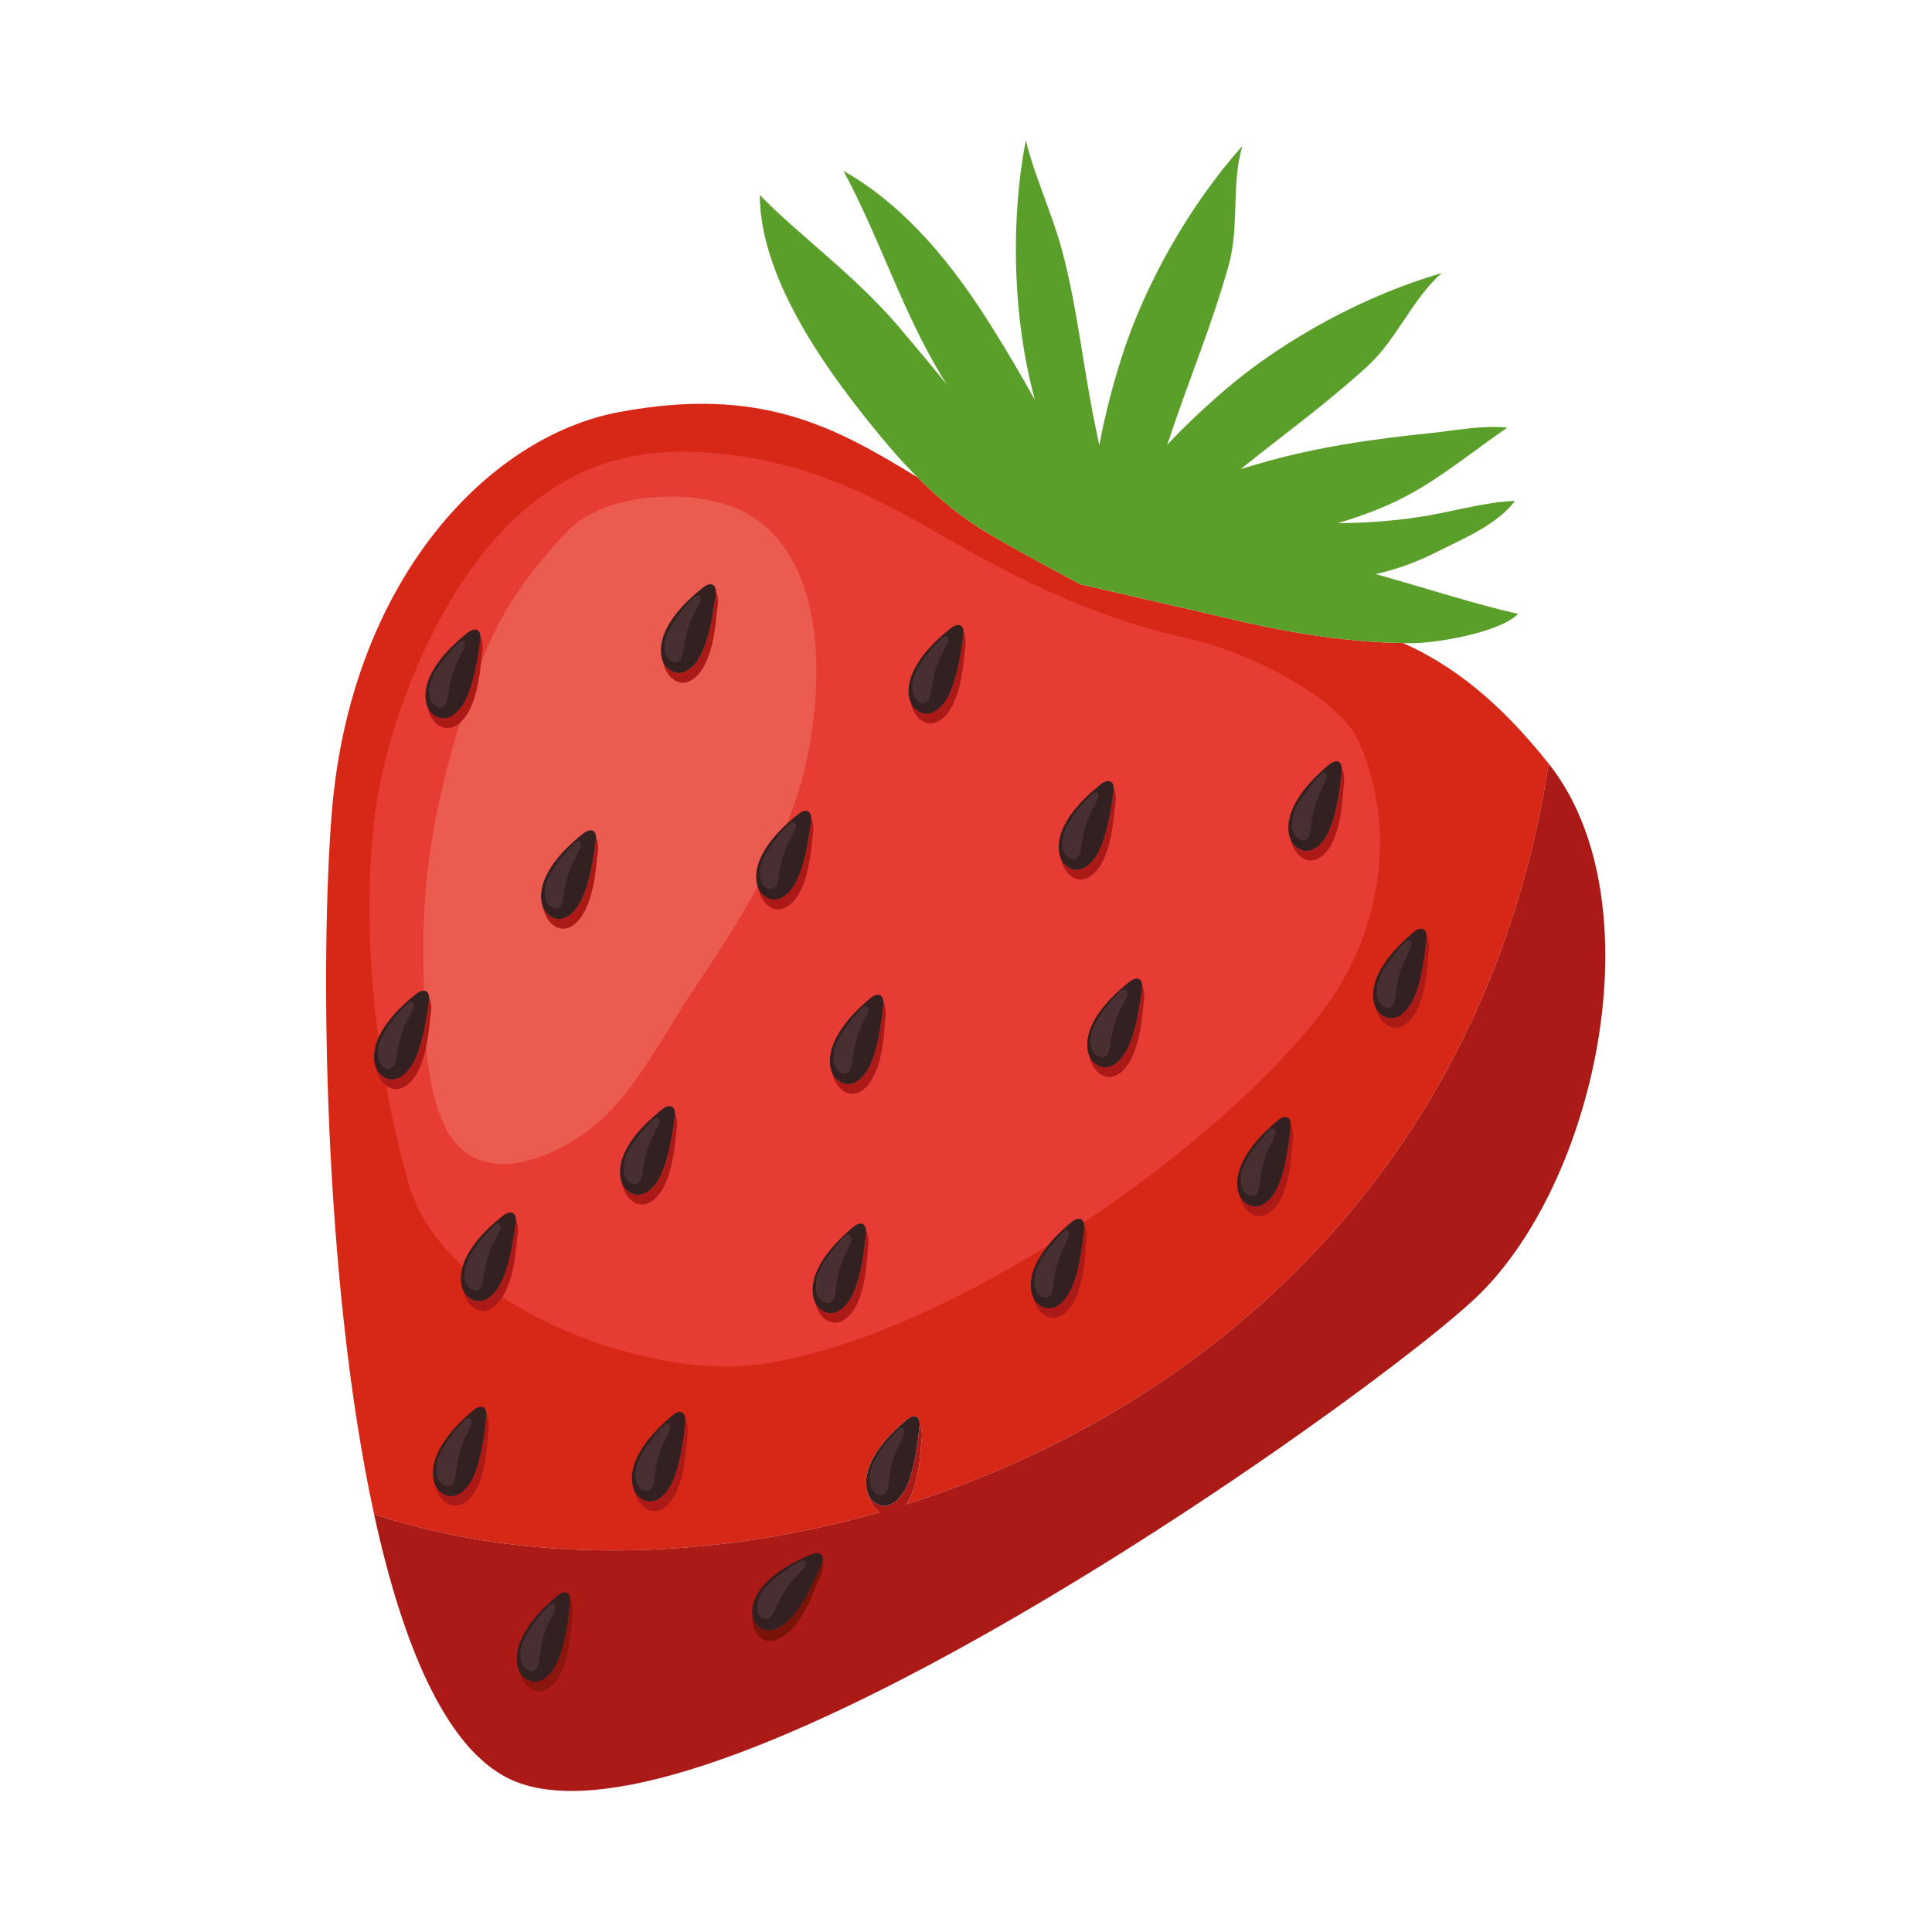 <?xml version="1.0" encoding="utf-8"?>
<!-- Generator: Adobe Illustrator 27.5.0, SVG Export Plug-In . SVG Version: 6.00 Build 0)  -->
<svg version="1.1" id="Capa_1" xmlns="http://www.w3.org/2000/svg" xmlns:xlink="http://www.w3.org/1999/xlink" x="0px" y="0px"
	 viewBox="0 0 2122 2122" style="enable-background:new 0 0 2122 2122;" xml:space="preserve">
<g>
	<g>
		<path style="fill:#D72717;" d="M1541.092,706.294c-68.053-1.208-131.854-12.625-197.936-28.403
			c-33.168-7.919-156.499-36.16-156.499-36.16s-88.483-46.732-115.522-64.775c-23.474-15.664-44.157-33.381-63.422-52.695
			c-90.813-55.466-172.078-100.72-327.62-71.685C533.496,479.94,384.819,640.903,364.42,892.504
			c-12.945,159.658-9.512,513.091,46.414,770.532c160.407,53.257,360.355,53.663,555.138-1.965
			c-0.761-0.519-1.524-1.065-2.283-1.715c-4.422-3.787-8.04-10.154-9.776-17.492c-3.854-8.49-3.393-20.616,1.243-32.211
			c9.731-24.333,33.055-43.685,40-49.717c8.444-7.335,14.368-4.844,14.887,3.179c2.389,4.259,3.08,11.873,2.269,18.013
			c-1.269,9.603-1.526,37.946-11.218,60.448c-1.699,3.945-3.758,7.572-6.061,10.751
			c329.394-103.872,637.504-369.611,705.963-813.555v-0.002C1645.033,768.419,1593.819,729.948,1541.092,706.294z"/>
		<path style="fill:#D72717;" d="M410.992,1663.78c-0.054-0.246-0.105-0.497-0.159-0.744c-0.003-0.001-0.005-0.001-0.007-0.002
			C410.881,1663.285,410.938,1663.53,410.992,1663.78z"/>
	</g>
	<path style="fill:#AB1A17;" d="M1729.397,884.217c-7.945-16.352-17.381-31.591-28.401-45.444
		c-68.459,443.944-376.569,709.683-705.963,813.555c2.303-3.18,4.362-6.806,6.061-10.751c9.692-22.503,9.949-50.846,11.218-60.448
		c0.811-6.141,0.12-13.754-2.269-18.013c0.083,1.275,0.041,2.676-0.162,4.214c-1.269,9.603-3.811,41.195-13.503,63.698
		c-7.822,18.162-22.897,30.202-37.404,17.78c-2.146-1.837-3.82-4.208-5.061-6.943c1.736,7.339,5.353,13.706,9.776,17.492
		c0.759,0.65,1.522,1.196,2.283,1.715c-194.786,55.629-394.737,55.222-555.145,1.963c0.054,0.25,0.112,0.496,0.166,0.746
		c0.955,4.381,1.923,8.735,2.907,13.059c0.636,2.792,1.288,5.554,1.936,8.321c0.604,2.571,1.21,5.134,1.825,7.683
		c0.657,2.727,1.316,5.45,1.985,8.152c0.739,2.98,1.494,5.93,2.249,8.878c0.982,3.832,1.978,7.635,2.987,11.41
		c0.757,2.839,1.519,5.673,2.292,8.479c0.682,2.471,1.371,4.921,2.064,7.365c0.774,2.722,1.556,5.42,2.344,8.107
		c0.654,2.233,1.302,4.479,1.967,6.688c1.311,4.355,2.643,8.659,3.995,12.919c0.661,2.08,1.335,4.126,2.005,6.184
		c0.894,2.746,1.797,5.473,2.709,8.177c0.694,2.056,1.388,4.11,2.093,6.141c1.183,3.412,2.384,6.78,3.597,10.118
		c0.767,2.11,1.541,4.199,2.319,6.279c1.179,3.151,2.369,6.275,3.576,9.355c0.701,1.787,1.408,3.553,2.117,5.315
		c1.121,2.784,2.256,5.531,3.399,8.253c0.634,1.506,1.26,3.032,1.9,4.519c1.672,3.886,3.373,7.701,5.095,11.45
		c0.634,1.38,1.28,2.724,1.921,4.085c1.267,2.691,2.547,5.348,3.84,7.964c0.692,1.402,1.386,2.804,2.086,4.184
		c1.709,3.366,3.438,6.678,5.194,9.911c0.456,0.84,0.917,1.664,1.375,2.495c1.683,3.044,3.389,6.02,5.113,8.939
		c0.701,1.187,1.409,2.354,2.117,3.519c1.519,2.499,3.056,4.945,4.606,7.345c0.595,0.919,1.182,1.859,1.78,2.764
		c2.067,3.122,4.163,6.152,6.289,9.095c0.603,0.836,1.218,1.635,1.826,2.457c1.66,2.241,3.337,4.429,5.033,6.56
		c0.707,0.889,1.414,1.781,2.128,2.65c2.206,2.686,4.431,5.307,6.695,7.802c0.19,0.21,0.384,0.411,0.575,0.619
		c2.208,2.412,4.452,4.708,6.716,6.933c0.72,0.707,1.444,1.393,2.169,2.081c1.902,1.803,3.825,3.539,5.765,5.209
		c0.597,0.512,1.185,1.049,1.786,1.549c2.467,2.056,4.966,4.002,7.497,5.839c0.604,0.439,1.22,0.841,1.829,1.267
		c2.036,1.426,4.092,2.78,6.169,4.061c0.759,0.468,1.518,0.939,2.282,1.388c2.628,1.542,5.278,3.008,7.973,4.317
		c0.026,0.012,0.052,0.028,0.078,0.04c80.598,39.04,235.907-11.502,404.085-95.388c0.149-0.073,0.298-0.151,0.447-0.225
		c81.261-40.555,165.49-88.885,245.76-138.64c5.466-3.389,10.912-6.781,16.34-10.181c28.27-17.708,55.967-35.531,82.804-53.208
		c6.395-4.211,12.736-8.411,19.027-12.601c18.967-12.633,37.437-25.14,55.311-37.436c6.712-4.615,13.334-9.197,19.867-13.745
		c10.871-7.566,21.485-15.026,31.823-22.364c45.685-32.426,85.865-62.345,118.17-87.599c3.804-2.975,7.495-5.88,11.076-8.72
		c15.85-12.572,29.493-23.808,40.55-33.379c1.07-0.925,2.124-1.841,3.145-2.735c6.996-6.128,12.915-11.557,17.526-16.113
		C1743.691,1304.249,1806.202,1042.283,1729.397,884.217z"/>
	<path style="fill:#E73C34;" d="M1492.786,815.265c-23.759-54.007-134.625-102.93-188.06-114.18
		c-127.613-26.866-240.242-95.917-284.034-120.897c-69.481-39.632-131.43-68.362-212.226-79.839
		c-108.938-15.473-192.409,9.496-266.311,93.283c-69.115,78.361-120.255,209.311-131.327,308.946
		c-8.514,76.605-6.05,157.168,4.869,237.236c10.592-23.528,33.726-41.797,40.706-47.559c3.492-2.882,6.518-4.136,8.921-4.113
		c-0.18-17.468-0.066-34.044-0.223-48.66c-0.91-84.369,15.368-165.587,40.052-245.755c-7.829,6.889-17.277,8.604-26.257,0.514
		c-4.327-3.896-7.782-10.352-9.332-17.732c-3.639-8.585-2.874-20.695,2.053-32.17c10.341-24.08,34.145-42.839,41.24-48.694
		c8.626-7.12,14.486-4.481,14.801,3.551c2.281,4.318,2.782,11.948,1.816,18.066c-0.354,2.248-0.683,5.559-1.106,9.555
		c22.523-55.735,49.258-95.442,94.634-143.271c42.877-45.2,145.874-48.163,196.055-20.458
		c85.134,47.003,85.171,172.697,70.247,256.178c-5.27,29.479-13.793,57.811-24.567,85.255c4.889-4.463,9.059-7.819,11.397-9.75
		c8.626-7.119,14.486-4.48,14.801,3.551c2.281,4.318,2.782,11.948,1.816,18.066c-1.51,9.567-2.482,37.895-12.738,60.146
		c-8.276,17.96-23.649,29.616-37.84,16.833c-4.326-3.896-7.782-10.352-9.331-17.732c-0.236-0.556-0.39-1.172-0.589-1.757
		c-20.407,37.793-43.981,74.083-67.931,109.55c-30.829,45.657-58.37,100.761-97.169,140.045
		c-43.621,44.166-140.293,90.395-178.038,15.078c-12.332-24.608-18.247-56.226-21.129-88.784c-1.733,8.128-4.153,16.55-7.703,24.252
		c-7.97,17.292-22.516,28.674-36.253,18.089c6.57,36.016,14.72,71.741,24.345,106.741c9.421,34.26,30.985,65.141,59.9,91.888
		c0.62-2.101,1.347-4.203,2.241-6.286c10.341-24.081,34.145-42.839,41.239-48.694c8.626-7.12,14.486-4.48,14.801,3.552
		c2.281,4.318,2.782,11.947,1.816,18.066c-1.51,9.567-2.481,37.895-12.736,60.146c-1.145,2.484-2.436,4.828-3.83,7.023
		c85.504,56.243,202.984,84.974,281.937,74.045c95.475-13.215,210.066-64.246,317.329-130.661
		c9.822-12.146,20.565-21.123,24.907-24.893c7.08-6.151,12.379-5.378,14.218-0.247c108.367-72.061,205.499-157.555,262.29-231.998
		C1513.578,1030.711,1537.107,916.011,1492.786,815.265z"/>
	<path style="fill:#EB5B50;" d="M819.057,563.089c-50.18-27.705-153.177-24.743-196.055,20.458
		c-45.376,47.83-72.112,87.536-94.634,143.271c-1.377,13.015-3.786,33.567-11.632,50.591c-3.039,6.594-7.041,12.322-11.584,16.319
		c-24.685,80.168-40.962,161.387-40.052,245.755c0.157,14.616,0.043,31.192,0.223,48.66c3.535,0.035,5.693,2.883,5.881,7.663
		c2.282,4.317,2.782,11.948,1.816,18.067c-0.988,6.256-1.761,20.54-5.034,35.895c2.882,32.558,8.797,64.176,21.129,88.784
		c37.746,75.316,134.418,29.088,178.038-15.078c38.799-39.284,66.34-94.388,97.169-140.045
		c23.95-35.467,47.523-71.757,67.931-109.55c-2.867-8.441-1.965-19.682,2.643-30.412c6.931-16.143,19.898-29.869,29.842-38.945
		c10.773-27.444,19.296-55.776,24.567-85.255C904.228,735.786,904.191,610.092,819.057,563.089z"/>
	<path style="fill:#AB1A17;" d="M1222.906,869.743c-1.51,9.568-4.845,41.086-15.101,63.337
		c-8.278,17.959-23.651,29.616-37.842,16.832c-2.099-1.89-3.711-4.302-4.884-7.067c1.551,7.38,5.006,13.836,9.332,17.733
		c14.191,12.783,29.564,1.127,37.842-16.833c10.255-22.252,11.226-50.578,12.737-60.146c0.966-6.119,0.466-13.75-1.816-18.067
		C1223.225,866.809,1223.148,868.21,1222.906,869.743z"/>
	<path style="fill:#332021;" d="M1208.372,861.982c-7.094,5.855-30.898,24.614-41.238,48.694
		c-4.927,11.474-5.693,23.584-2.055,32.169c1.173,2.765,2.785,5.177,4.884,7.067c14.191,12.783,29.564,1.127,37.842-16.832
		c10.255-22.252,13.591-53.769,15.101-63.337c0.243-1.534,0.319-2.934,0.268-4.211
		C1222.858,857.502,1216.998,854.863,1208.372,861.982z"/>
	<path style="fill:#482F32;" d="M1168.914,936.36c2.027,4.099,5.948,7.381,10.133,7.251c6.587-0.206,7.933-8.414,8.714-14.338
		c1.681-12.747,4.691-24.76,10.074-36.085c2.307-4.852,5.937-11.054,8.069-16.019c2.056-4.784-1.067-9.244-5.503-5.764
		c-4.437,3.481-23.257,23.474-30.234,39.76C1167.087,918.356,1164.966,928.368,1168.914,936.36z"/>
	<path style="fill:#AB1A17;" d="M1058.007,698.39c-1.511,9.568-4.847,41.086-15.102,63.338
		c-8.278,17.959-23.651,29.615-37.841,16.833c-2.098-1.89-3.711-4.302-4.883-7.066c1.551,7.38,5.006,13.835,9.331,17.731
		c14.19,12.783,29.563,1.127,37.841-16.832c10.255-22.252,11.228-50.579,12.738-60.147c0.966-6.118,0.465-13.748-1.816-18.066
		C1058.326,695.456,1058.249,696.856,1058.007,698.39z"/>
	<path style="fill:#332021;" d="M1043.474,690.628c-7.094,5.855-30.899,24.614-41.239,48.695
		c-4.928,11.475-5.694,23.586-2.054,32.171c1.171,2.764,2.784,5.176,4.883,7.066c14.19,12.783,29.563,1.127,37.841-16.833
		c10.255-22.252,13.592-53.77,15.102-63.338c0.242-1.533,0.319-2.933,0.268-4.21C1057.958,686.148,1052.1,683.509,1043.474,690.628z
		"/>
	<path style="fill:#482F32;" d="M1004.016,765.006c2.026,4.1,5.948,7.381,10.133,7.251c6.588-0.205,7.932-8.413,8.714-14.337
		c1.681-12.747,4.69-24.76,10.074-36.085c2.307-4.851,5.936-11.054,8.069-16.019c2.055-4.784-1.067-9.244-5.504-5.763
		c-4.436,3.48-23.256,23.474-30.234,39.76C1002.188,747.003,1000.066,757.015,1004.016,765.006z"/>
	<path style="fill:#AB1A17;" d="M1254.238,1086.754c-1.511,9.568-4.847,41.086-15.102,63.338
		c-8.278,17.959-23.651,29.615-37.84,16.833c-2.099-1.89-3.713-4.303-4.884-7.068c1.551,7.38,5.006,13.836,9.333,17.733
		c14.19,12.783,29.563,1.126,37.84-16.833c10.255-22.252,11.226-50.579,12.738-60.147c0.966-6.118,0.465-13.748-1.816-18.066
		C1254.557,1083.821,1254.481,1085.221,1254.238,1086.754z"/>
	<path style="fill:#332021;" d="M1198.465,1127.687c-4.927,11.474-5.693,23.584-2.053,32.169c1.171,2.765,2.785,5.178,4.884,7.068
		c14.19,12.783,29.563,1.126,37.84-16.833c10.255-22.252,13.592-53.77,15.102-63.338c0.243-1.533,0.319-2.933,0.268-4.21
		c-0.315-8.032-6.175-10.671-14.801-3.552C1232.61,1084.848,1208.806,1103.606,1198.465,1127.687z M1231.733,1088.417
		c4.437-3.481,7.559,0.979,5.503,5.763c-2.133,4.965-5.762,11.167-8.068,16.019c-5.385,11.325-8.393,23.338-10.074,36.085
		c-0.782,5.924-2.128,14.132-8.713,14.337c-4.186,0.131-8.107-3.151-10.133-7.251c-3.95-7.992-1.828-18.003,1.252-25.193
		C1208.476,1111.892,1227.296,1091.898,1231.733,1088.417z"/>
	<path style="fill:#482F32;" d="M1200.247,1153.371c2.026,4.099,5.947,7.381,10.133,7.251c6.586-0.205,7.932-8.413,8.713-14.337
		c1.681-12.746,4.69-24.76,10.074-36.085c2.306-4.852,5.935-11.054,8.068-16.019c2.056-4.784-1.066-9.244-5.503-5.763
		c-4.437,3.48-23.257,23.474-30.234,39.761C1198.419,1135.368,1196.297,1145.379,1200.247,1153.371z"/>
	<path style="fill:#AB1A17;" d="M890.669,902.534c-1.51,9.568-4.846,41.086-15.102,63.338c-8.276,17.959-23.649,29.615-37.84,16.832
		c-2.099-1.891-3.711-4.303-4.883-7.068c1.55,7.38,5.006,13.836,9.331,17.732c14.191,12.783,29.564,1.127,37.84-16.833
		c10.256-22.252,11.228-50.579,12.738-60.146c0.966-6.119,0.466-13.748-1.816-18.066C890.986,899.601,890.911,901,890.669,902.534z"
		/>
	<path style="fill:#332021;" d="M876.135,894.772c-2.338,1.93-6.508,5.286-11.397,9.75c-9.944,9.076-22.911,22.802-29.842,38.945
		c-4.607,10.73-5.51,21.971-2.643,30.412c0.2,0.585,0.353,1.201,0.589,1.757c1.172,2.765,2.784,5.177,4.883,7.068
		c14.191,12.783,29.564,1.127,37.84-16.832c10.256-22.252,13.592-53.77,15.102-63.338c0.242-1.533,0.318-2.933,0.268-4.21
		C890.621,890.292,884.761,887.653,876.135,894.772z"/>
	<path style="fill:#482F32;" d="M836.677,969.151c2.026,4.1,5.947,7.381,10.133,7.251c6.587-0.206,7.933-8.414,8.714-14.337
		c1.681-12.746,4.689-24.76,10.074-36.085c2.307-4.852,5.935-11.055,8.069-16.019c2.055-4.785-1.067-9.244-5.504-5.763
		c-4.436,3.48-23.256,23.474-30.233,39.76C834.85,951.147,832.727,961.159,836.677,969.151z"/>
	<path style="fill:#AB1A17;" d="M785.961,653.635c-1.511,9.568-4.847,41.086-15.102,63.338
		c-8.278,17.959-23.651,29.616-37.841,16.833c-2.098-1.89-3.712-4.303-4.884-7.068c1.551,7.38,5.006,13.836,9.332,17.734
		c14.19,12.783,29.563,1.126,37.841-16.833c10.256-22.252,11.227-50.579,12.738-60.147c0.966-6.118,0.465-13.748-1.816-18.066
		C786.28,650.702,786.203,652.103,785.961,653.635z"/>
	<path style="fill:#332021;" d="M771.428,645.874c-7.095,5.855-30.899,24.614-41.24,48.694c-4.927,11.475-5.694,23.585-2.054,32.169
		c1.172,2.765,2.786,5.178,4.884,7.068c14.19,12.783,29.563,1.127,37.841-16.833c10.255-22.252,13.592-53.77,15.102-63.338
		c0.242-1.533,0.319-2.933,0.268-4.21C785.912,641.394,780.054,638.755,771.428,645.874z"/>
	<path style="fill:#482F32;" d="M731.97,720.253c2.026,4.099,5.946,7.381,10.133,7.251c6.588-0.206,7.932-8.413,8.714-14.337
		c1.681-12.747,4.69-24.76,10.074-36.085c2.307-4.852,5.935-11.055,8.068-16.02c2.056-4.784-1.066-9.244-5.503-5.763
		c-4.436,3.48-23.257,23.474-30.234,39.761C730.142,702.249,728.02,712.261,731.97,720.253z"/>
	<path style="fill:#AB1A17;" d="M654.379,923.812c-1.51,9.568-4.846,41.086-15.102,63.337c-8.278,17.959-23.65,29.616-37.84,16.833
		c-2.099-1.89-3.711-4.303-4.883-7.067c1.551,7.38,5.006,13.835,9.331,17.732c14.191,12.783,29.564,1.127,37.84-16.832
		c10.256-22.252,11.228-50.579,12.738-60.147c0.966-6.118,0.466-13.748-1.816-18.066
		C654.697,920.879,654.622,922.279,654.379,923.812z"/>
	<path style="fill:#332021;" d="M639.846,916.051c-7.094,5.855-30.899,24.613-41.239,48.693
		c-4.928,11.476-5.694,23.586-2.053,32.171c1.172,2.764,2.784,5.176,4.883,7.067c14.19,12.783,29.563,1.126,37.84-16.833
		c10.256-22.252,13.592-53.769,15.102-63.337c0.242-1.533,0.318-2.933,0.268-4.21C654.332,911.571,648.472,908.931,639.846,916.051z
		"/>
	<path style="fill:#482F32;" d="M600.388,990.429c2.026,4.099,5.948,7.381,10.133,7.25c6.587-0.205,7.932-8.413,8.714-14.337
		c1.681-12.746,4.689-24.76,10.074-36.085c2.307-4.852,5.935-11.054,8.07-16.02c2.054-4.784-1.067-9.243-5.504-5.763
		c-4.436,3.48-23.256,23.474-30.234,39.76C598.561,972.425,596.438,982.437,600.388,990.429z"/>
	<path style="fill:#AB1A17;" d="M741.044,1226.789c-1.511,9.568-4.845,41.086-15.101,63.338
		c-8.278,17.959-23.651,29.615-37.841,16.833c-2.099-1.89-3.711-4.303-4.883-7.067c1.551,7.38,5.006,13.835,9.332,17.732
		c14.191,12.783,29.563,1.126,37.841-16.833c10.256-22.252,11.227-50.579,12.737-60.147c0.967-6.119,0.466-13.75-1.815-18.068
		C741.363,1223.855,741.287,1225.256,741.044,1226.789z"/>
	<path style="fill:#332021;" d="M726.511,1219.028c-7.094,5.855-30.897,24.614-41.239,48.694
		c-4.928,11.475-5.693,23.586-2.054,32.171c1.172,2.764,2.784,5.176,4.883,7.067c14.191,12.783,29.564,1.126,37.841-16.833
		c10.256-22.252,13.591-53.77,15.101-63.338c0.242-1.534,0.319-2.935,0.269-4.212
		C740.997,1214.547,735.136,1211.908,726.511,1219.028z"/>
	<path style="fill:#482F32;" d="M697.186,1300.657c6.587-0.205,7.933-8.414,8.713-14.337c1.682-12.746,4.691-24.76,10.074-36.085
		c2.307-4.852,5.937-11.054,8.07-16.019c2.056-4.784-1.066-9.244-5.503-5.763c-4.437,3.48-23.257,23.474-30.234,39.76
		c-3.081,7.19-5.202,17.202-1.253,25.194C689.079,1297.506,693,1300.787,697.186,1300.657z"/>
	<path style="fill:#AB1A17;" d="M460.283,1174.02c3.55-7.702,5.97-16.124,7.703-24.252c3.273-15.354,4.046-29.638,5.034-35.895
		c0.966-6.119,0.466-13.75-1.816-18.067c0.051,1.277-0.026,2.678-0.268,4.211c-1.51,9.568-4.845,41.086-15.101,63.337
		c-8.277,17.959-23.65,29.616-37.841,16.833c-2.097-1.89-3.71-4.302-4.883-7.066c1.551,7.38,5.006,13.835,9.331,17.731
		c0.527,0.475,1.058,0.848,1.588,1.257C437.767,1202.694,452.313,1191.312,460.283,1174.02z"/>
	<path style="fill:#332021;" d="M465.323,1088.143c-2.403-0.024-5.429,1.231-8.921,4.113c-6.981,5.762-30.114,24.031-40.706,47.559
		c-0.17,0.381-0.368,0.751-0.532,1.135c-4.927,11.475-5.693,23.586-2.053,32.171c1.173,2.764,2.786,5.176,4.883,7.066
		c14.191,12.783,29.564,1.127,37.841-16.833c10.256-22.252,13.591-53.769,15.101-63.337c0.242-1.534,0.319-2.934,0.268-4.211
		C471.016,1091.026,468.858,1088.178,465.323,1088.143z"/>
	<path style="fill:#482F32;" d="M427.077,1173.885c6.587-0.205,7.933-8.413,8.714-14.338c1.682-12.746,4.691-24.76,10.074-36.085
		c2.307-4.852,5.936-11.054,8.069-16.019c2.056-4.784-1.066-9.244-5.503-5.764c-4.437,3.481-23.257,23.475-30.234,39.761
		c-3.08,7.19-5.202,17.201-1.253,25.194C418.971,1170.733,422.892,1174.015,427.077,1173.885z"/>
	<path style="fill:#AB1A17;" d="M516.736,777.409c7.846-17.024,10.255-37.576,11.632-50.591c0.423-3.996,0.752-7.307,1.106-9.555
		c0.966-6.118,0.465-13.748-1.816-18.066c0.05,1.277-0.025,2.677-0.268,4.21c-1.511,9.569-4.847,41.086-15.102,63.338
		c-8.278,17.959-23.651,29.615-37.84,16.833c-2.099-1.891-3.713-4.304-4.884-7.068c1.55,7.38,5.006,13.836,9.332,17.732
		c8.98,8.09,18.427,6.375,26.257-0.514C509.696,789.731,513.697,784.003,516.736,777.409z"/>
	<path style="fill:#332021;" d="M512.857,695.646c-7.095,5.855-30.899,24.614-41.24,48.694c-4.927,11.474-5.693,23.585-2.053,32.17
		c1.171,2.764,2.785,5.177,4.884,7.068c14.19,12.782,29.563,1.126,37.84-16.833c10.255-22.252,13.592-53.769,15.102-63.338
		c0.242-1.533,0.318-2.933,0.268-4.21C527.343,691.165,521.483,688.526,512.857,695.646z"/>
	<path style="fill:#482F32;" d="M483.532,777.274c6.586-0.206,7.931-8.413,8.713-14.337c1.681-12.746,4.69-24.76,10.074-36.085
		c2.306-4.851,5.935-11.054,8.068-16.019c2.056-4.784-1.066-9.244-5.503-5.763c-4.437,3.48-23.257,23.474-30.234,39.761
		c-3.08,7.19-5.202,17.202-1.252,25.194C475.425,774.123,479.345,777.405,483.532,777.274z"/>
	<path style="fill:#AB1A17;" d="M568.372,1357.375c0.966-6.119,0.466-13.748-1.816-18.066c0.051,1.277-0.025,2.677-0.268,4.21
		c-1.51,9.568-4.846,41.086-15.102,63.337c-8.276,17.959-23.649,29.616-37.84,16.833c-2.099-1.89-3.711-4.303-4.884-7.068
		c1.551,7.38,5.006,13.836,9.332,17.733c12.229,11.015,25.324,3.865,34.012-9.81c1.393-2.194,2.685-4.539,3.83-7.023
		C565.891,1395.27,566.862,1366.943,568.372,1357.375z"/>
	<path style="fill:#332021;" d="M551.754,1335.758c-7.094,5.855-30.898,24.614-41.239,48.694c-0.894,2.083-1.621,4.185-2.241,6.286
		c-2.794,9.472-2.791,18.857,0.187,25.883c1.173,2.765,2.785,5.177,4.884,7.068c14.191,12.783,29.564,1.127,37.84-16.833
		c10.256-22.252,13.592-53.769,15.102-63.337c0.242-1.533,0.319-2.933,0.268-4.21C566.24,1331.277,560.38,1328.638,551.754,1335.758
		z"/>
	<path style="fill:#482F32;" d="M522.429,1417.387c6.587-0.205,7.933-8.413,8.714-14.337c1.681-12.746,4.691-24.759,10.074-36.085
		c2.307-4.852,5.936-11.055,8.069-16.019c2.056-4.784-1.067-9.244-5.503-5.764c-4.437,3.481-23.257,23.474-30.234,39.761
		c-3.08,7.19-5.204,17.202-1.253,25.194C514.322,1414.235,518.244,1417.517,522.429,1417.387z"/>
	<path style="fill:#AB1A17;" d="M970.061,1104.245c-1.269,9.603-3.81,41.195-13.503,63.698
		c-7.822,18.161-22.897,30.202-37.404,17.779c-2.145-1.837-3.819-4.207-5.06-6.94c1.736,7.338,5.353,13.704,9.774,17.491
		c14.509,12.422,29.583,0.382,37.406-17.78c9.692-22.503,9.95-50.845,11.219-60.448c0.812-6.141,0.118-13.757-2.271-18.016
		C970.306,1101.304,970.264,1102.705,970.061,1104.245z"/>
	<path style="fill:#332021;" d="M955.336,1096.852c-6.944,6.032-30.269,25.384-40,49.717c-4.637,11.596-5.097,23.722-1.242,32.213
		c1.241,2.734,2.915,5.104,5.06,6.94c14.508,12.422,29.582,0.382,37.404-17.779c9.693-22.503,12.234-54.095,13.503-63.698
		c0.204-1.539,0.245-2.941,0.162-4.217C969.704,1092.007,963.779,1089.517,955.336,1096.852z"/>
	<path style="fill:#482F32;" d="M917.764,1172.2c2.128,4.047,6.132,7.229,10.312,6.993c6.58-0.371,7.719-8.611,8.351-14.552
		c1.359-12.785,4.065-24.87,9.162-36.327c2.184-4.908,5.655-11.2,7.664-16.217c1.934-4.834-1.3-9.214-5.647-5.623
		c-4.348,3.591-22.659,24.053-29.224,40.51C915.484,1154.248,913.614,1164.31,917.764,1172.2z"/>
	<path style="fill:#AB1A17;" d="M951.097,1355.702c-1.269,9.604-3.811,41.195-13.503,63.698
		c-7.822,18.162-22.897,30.202-37.404,17.78c-2.146-1.837-3.82-4.208-5.061-6.943c1.736,7.339,5.353,13.706,9.776,17.493
		c14.508,12.422,29.582,0.382,37.406-17.78c9.692-22.503,9.949-50.845,11.218-60.448c0.811-6.141,0.119-13.755-2.269-18.014
		C951.342,1352.763,951.301,1354.164,951.097,1355.702z"/>
	<path style="fill:#332021;" d="M937.594,1419.4c9.692-22.503,12.234-54.094,13.503-63.698c0.204-1.538,0.245-2.939,0.162-4.214
		c-0.519-8.022-6.442-10.513-14.887-3.179c-6.945,6.032-30.269,25.384-40,49.717c-4.637,11.595-5.097,23.72-1.244,32.211
		c1.241,2.734,2.915,5.106,5.061,6.943C914.698,1449.602,929.772,1437.562,937.594,1419.4z M899.418,1398.441
		c6.565-16.457,24.875-36.918,29.223-40.51c4.349-3.591,7.581,0.789,5.647,5.623c-2.007,5.017-5.479,11.309-7.663,16.217
		c-5.097,11.457-7.802,23.542-9.163,36.327c-0.631,5.941-1.77,14.181-8.35,14.552c-4.18,0.235-8.184-2.947-10.312-6.993
		C894.65,1415.768,896.52,1405.705,899.418,1398.441z"/>
	<path style="fill:#482F32;" d="M909.112,1430.651c6.579-0.371,7.719-8.611,8.35-14.552c1.36-12.785,4.066-24.87,9.163-36.327
		c2.184-4.908,5.656-11.2,7.663-16.217c1.934-4.834-1.298-9.214-5.647-5.623c-4.347,3.591-22.658,24.053-29.223,40.51
		c-2.898,7.265-4.768,17.327-0.618,25.217C900.928,1427.704,904.932,1430.886,909.112,1430.651z"/>
	<path style="fill:#AB1A17;" d="M752.596,1562.59c-1.269,9.603-3.81,41.195-13.503,63.698c-7.822,18.162-22.897,30.202-37.404,17.78
		c-2.145-1.837-3.819-4.208-5.06-6.941c1.736,7.339,5.352,13.705,9.774,17.491c14.509,12.422,29.583,0.382,37.406-17.78
		c9.692-22.503,9.95-50.846,11.219-60.449c0.811-6.141,0.119-13.757-2.271-18.016
		C752.841,1559.649,752.799,1561.051,752.596,1562.59z"/>
	<path style="fill:#332021;" d="M737.871,1555.197c-6.944,6.032-30.269,25.384-40,49.717c-4.637,11.595-5.099,23.721-1.242,32.212
		c1.241,2.734,2.915,5.104,5.06,6.941c14.508,12.422,29.582,0.382,37.404-17.78c9.693-22.503,12.234-54.094,13.503-63.698
		c0.203-1.539,0.245-2.941,0.162-4.217C752.24,1550.353,746.315,1547.863,737.871,1555.197z"/>
	<path style="fill:#482F32;" d="M710.611,1637.539c6.579-0.371,7.719-8.611,8.351-14.552c1.359-12.785,4.065-24.87,9.162-36.327
		c2.184-4.908,5.656-11.2,7.664-16.218c1.934-4.834-1.3-9.214-5.647-5.623c-4.348,3.591-22.659,24.053-29.223,40.509
		c-2.899,7.265-4.768,17.327-0.619,25.217C702.428,1634.593,706.43,1637.775,710.611,1637.539z"/>
	<path style="fill:#8A160E;" d="M626.14,1760.646c-1.269,9.603-3.81,41.194-13.503,63.698c-7.822,18.162-22.897,30.202-37.404,17.78
		c-2.146-1.837-3.82-4.208-5.061-6.943c1.736,7.339,5.353,13.705,9.776,17.492c14.508,12.422,29.582,0.382,37.406-17.78
		c9.692-22.503,9.95-50.845,11.219-60.449c0.811-6.139,0.118-13.753-2.271-18.012
		C626.385,1757.707,626.344,1759.108,626.14,1760.646z"/>
	<path style="fill:#332021;" d="M611.416,1753.253c-6.944,6.032-30.269,25.384-40,49.717c-4.637,11.595-5.097,23.721-1.243,32.211
		c1.241,2.734,2.915,5.106,5.061,6.943c14.508,12.421,29.582,0.382,37.404-17.78c9.693-22.503,12.234-54.095,13.503-63.698
		c0.204-1.538,0.245-2.939,0.162-4.214C625.786,1748.41,619.86,1745.918,611.416,1753.253z"/>
	<path style="fill:#482F32;" d="M584.155,1835.595c6.58-0.371,7.719-8.611,8.351-14.552c1.359-12.785,4.065-24.87,9.162-36.327
		c2.184-4.908,5.655-11.2,7.662-16.217c1.936-4.834-1.298-9.214-5.647-5.623c-4.347,3.591-22.658,24.053-29.223,40.509
		c-2.898,7.266-4.768,17.327-0.618,25.218C575.971,1832.649,579.975,1835.831,584.155,1835.595z"/>
	<path style="fill:#AB1A17;" d="M1190.703,1350.427c-1.269,9.603-3.81,41.195-13.502,63.698
		c-7.822,18.161-22.897,30.201-37.406,17.78c-2.146-1.837-3.819-4.208-5.059-6.942c1.736,7.338,5.353,13.705,9.776,17.492
		c14.508,12.422,29.582,0.382,37.404-17.78c9.693-22.503,9.95-50.846,11.219-60.449c0.811-6.141,0.119-13.757-2.27-18.015
		C1190.947,1347.486,1190.906,1348.888,1190.703,1350.427z"/>
	<path style="fill:#332021;" d="M1190.197,1342.788c-1.839-5.131-7.138-5.903-14.218,0.247
		c-4.343,3.771-15.085,12.747-24.907,24.893c-5.888,7.282-11.445,15.702-15.093,24.823c-4.637,11.595-5.097,23.721-1.243,32.212
		c1.241,2.734,2.913,5.105,5.059,6.942c14.509,12.421,29.583,0.382,37.406-17.78c9.692-22.503,12.233-54.095,13.502-63.698
		c0.203-1.539,0.245-2.941,0.162-4.217C1190.78,1344.916,1190.55,1343.776,1190.197,1342.788z"/>
	<path style="fill:#482F32;" d="M1168.247,1352.656c-4.348,3.591-22.658,24.053-29.223,40.509
		c-2.898,7.265-4.768,17.327-0.619,25.217c2.129,4.047,6.131,7.23,10.313,6.994c6.58-0.371,7.718-8.611,8.35-14.552
		c1.359-12.785,4.064-24.87,9.163-36.327c2.183-4.908,5.656-11.2,7.663-16.217
		C1175.828,1353.445,1172.595,1349.065,1168.247,1352.656z"/>
	<path style="fill:#332021;" d="M995.157,1559.936c-6.945,6.032-30.269,25.384-40,49.717c-4.637,11.595-5.097,23.721-1.243,32.211
		c1.241,2.734,2.915,5.106,5.061,6.943c14.508,12.422,29.582,0.382,37.404-17.78c9.692-22.503,12.234-54.095,13.503-63.698
		c0.203-1.538,0.245-2.939,0.162-4.214C1009.525,1555.092,1003.601,1552.601,995.157,1559.936z"/>
	<path style="fill:#482F32;" d="M987.425,1569.558c-4.347,3.591-22.658,24.053-29.223,40.509
		c-2.898,7.265-4.767,17.327-0.618,25.217c2.128,4.047,6.131,7.229,10.312,6.993c6.58-0.371,7.719-8.61,8.35-14.552
		c1.361-12.785,4.066-24.87,9.163-36.327c2.184-4.909,5.656-11.2,7.663-16.218C995.006,1570.347,991.773,1565.967,987.425,1569.558z
		"/>
	<path style="fill:#7A1409;" d="M870.112,1775.852c-12.884,15.001-30.863,21.996-41.006,5.811c-1.499-2.392-2.389-5.154-2.758-8.133
		c-0.532,7.521,1.021,14.676,4.112,19.609c10.141,16.184,28.121,9.19,41.006-5.811c15.963-18.587,24.665-45.561,28.742-54.349
		c2.616-5.642,4.233-13.155,3.198-17.93c-0.301,1.263-0.736,2.598-1.402,4.034C897.927,1727.87,886.077,1757.265,870.112,1775.852z"
		/>
	<path style="fill:#332021;" d="M890.155,1707.634c-8.427,3.685-36.463,15.198-53.01,35.52
		c-7.887,9.685-11.944,21.122-10.796,30.376c0.369,2.979,1.258,5.74,2.758,8.133c10.143,16.184,28.122,9.19,41.006-5.811
		c15.965-18.587,27.815-47.982,31.892-56.769c0.666-1.436,1.101-2.77,1.402-4.034
		C905.255,1707.287,900.369,1703.167,890.155,1707.634z"/>
	<path style="fill:#482F32;" d="M879.905,1714.511c-5.222,2.13-28.803,16.197-39.978,29.946c-4.933,6.07-9.72,15.116-8.112,23.885
		c0.823,4.498,3.695,8.729,7.755,9.751c6.391,1.609,9.937-5.916,12.312-11.398c5.112-11.798,11.3-22.525,19.582-31.939
		c3.55-4.034,8.739-9.003,12.154-13.193C886.905,1717.526,885.125,1712.381,879.905,1714.511z"/>
	<path style="fill:#AB1A17;" d="M534.085,1556.779c-1.269,9.603-3.81,41.195-13.502,63.698
		c-7.823,18.162-22.898,30.202-37.406,17.78c-2.146-1.837-3.819-4.208-5.059-6.942c1.736,7.338,5.353,13.705,9.775,17.492
		c14.508,12.422,29.582,0.382,37.404-17.78c9.692-22.503,9.95-50.846,11.219-60.448c0.811-6.142,0.119-13.757-2.271-18.016
		C534.329,1553.838,534.288,1555.24,534.085,1556.779z"/>
	<path style="fill:#332021;" d="M520.583,1620.477c9.692-22.503,12.233-54.095,13.502-63.698c0.203-1.539,0.244-2.941,0.162-4.217
		c-0.519-8.02-6.443-10.51-14.886-3.176c-6.944,6.032-30.268,25.384-39.999,49.717c-4.637,11.595-5.097,23.72-1.243,32.211
		c1.241,2.734,2.913,5.105,5.059,6.942C497.685,1650.679,512.76,1638.639,520.583,1620.477z M482.406,1599.518
		c6.565-16.456,24.874-36.918,29.223-40.509c4.347-3.591,7.581,0.788,5.647,5.623c-2.007,5.017-5.48,11.31-7.664,16.217
		c-5.097,11.457-7.803,23.542-9.162,36.327c-0.632,5.942-1.771,14.181-8.351,14.552c-4.18,0.236-8.183-2.947-10.312-6.993
		C477.638,1616.845,479.507,1606.783,482.406,1599.518z"/>
	<path style="fill:#482F32;" d="M492.099,1631.728c6.58-0.371,7.719-8.611,8.351-14.552c1.359-12.785,4.064-24.87,9.162-36.327
		c2.184-4.908,5.657-11.2,7.664-16.217c1.934-4.834-1.3-9.214-5.647-5.623c-4.348,3.591-22.658,24.053-29.223,40.509
		c-2.899,7.265-4.768,17.327-0.619,25.217C483.916,1628.781,487.919,1631.964,492.099,1631.728z"/>
	<path style="fill:#AB1A17;" d="M1473.615,847.953c-1.269,9.603-3.81,41.194-13.502,63.697
		c-7.822,18.162-22.897,30.202-37.406,17.78c-2.145-1.838-3.819-4.208-5.06-6.943c1.736,7.339,5.353,13.705,9.776,17.492
		c14.508,12.422,29.582,0.382,37.404-17.78c9.693-22.503,9.95-50.845,11.219-60.449c0.813-6.141,0.119-13.757-2.271-18.016
		C1473.859,845.012,1473.818,846.414,1473.615,847.953z"/>
	<path style="fill:#332021;" d="M1458.891,840.56c-6.945,6.032-30.269,25.384-40,49.717c-4.637,11.595-5.097,23.72-1.244,32.211
		c1.241,2.734,2.915,5.105,5.06,6.943c14.509,12.421,29.583,0.382,37.406-17.78c9.692-22.503,12.233-54.095,13.502-63.697
		c0.203-1.539,0.245-2.942,0.162-4.217C1473.259,835.716,1467.334,833.226,1458.891,840.56z"/>
	<path style="fill:#482F32;" d="M1421.318,915.908c2.128,4.047,6.13,7.23,10.312,6.994c6.58-0.371,7.718-8.61,8.35-14.552
		c1.359-12.785,4.066-24.87,9.163-36.327c2.183-4.908,5.656-11.2,7.663-16.217c1.934-4.834-1.298-9.214-5.647-5.623
		c-4.348,3.591-22.658,24.053-29.223,40.509C1419.038,897.957,1417.169,908.019,1421.318,915.908z"/>
	<path style="fill:#AB1A17;" d="M1566.696,1031.806c-1.269,9.603-3.81,41.194-13.502,63.697
		c-7.822,18.162-22.897,30.202-37.406,17.78c-2.145-1.837-3.818-4.208-5.059-6.943c1.736,7.339,5.353,13.706,9.776,17.492
		c14.508,12.422,29.583,0.382,37.405-17.78c9.693-22.503,9.95-50.846,11.219-60.449c0.813-6.141,0.12-13.757-2.27-18.016
		C1566.941,1028.865,1566.899,1030.267,1566.696,1031.806z"/>
	<path style="fill:#332021;" d="M1551.972,1024.413c-6.945,6.032-30.269,25.385-40,49.718c-4.637,11.595-5.097,23.72-1.243,32.211
		c1.241,2.734,2.915,5.106,5.059,6.943c14.509,12.422,29.583,0.382,37.406-17.78c9.692-22.503,12.233-54.094,13.502-63.697
		c0.204-1.539,0.245-2.941,0.162-4.217C1566.34,1019.57,1560.416,1017.079,1551.972,1024.413z"/>
	<path style="fill:#482F32;" d="M1514.399,1099.762c2.129,4.047,6.131,7.229,10.313,6.993c6.58-0.371,7.718-8.611,8.35-14.552
		c1.359-12.785,4.065-24.87,9.163-36.327c2.183-4.908,5.655-11.2,7.662-16.217c1.934-4.834-1.298-9.214-5.647-5.623
		c-4.348,3.591-22.658,24.053-29.223,40.509C1512.12,1081.81,1510.25,1091.872,1514.399,1099.762z"/>
	<path style="fill:#AB1A17;" d="M1417.42,1238.584c-1.269,9.603-3.811,41.194-13.503,63.697
		c-7.822,18.162-22.896,30.202-37.404,17.78c-2.146-1.837-3.818-4.208-5.061-6.943c1.736,7.339,5.353,13.705,9.776,17.493
		c14.508,12.422,29.582,0.382,37.406-17.78c9.692-22.503,9.95-50.846,11.218-60.449c0.811-6.14,0.119-13.754-2.269-18.013
		C1417.663,1235.644,1417.623,1237.046,1417.42,1238.584z"/>
	<path style="fill:#332021;" d="M1402.695,1231.191c-6.944,6.032-30.269,25.384-40,49.717c-4.637,11.595-5.097,23.721-1.244,32.211
		c1.243,2.734,2.915,5.106,5.061,6.943c14.508,12.421,29.582,0.382,37.404-17.78c9.692-22.503,12.234-54.095,13.503-63.697
		c0.203-1.538,0.243-2.94,0.162-4.215C1417.064,1226.347,1411.139,1223.856,1402.695,1231.191z"/>
	<path style="fill:#482F32;" d="M1375.434,1313.532c6.579-0.371,7.719-8.611,8.349-14.552c1.361-12.785,4.066-24.87,9.163-36.327
		c2.184-4.908,5.656-11.2,7.663-16.217c1.934-4.834-1.298-9.214-5.647-5.623c-4.347,3.591-22.658,24.053-29.223,40.509
		c-2.898,7.265-4.767,17.327-0.617,25.217C1367.25,1310.586,1371.254,1313.768,1375.434,1313.532z"/>
	<path style="fill:#5A9F29;" d="M1071.134,576.956c27.039,18.043,115.522,64.775,115.522,64.775s123.331,28.241,156.499,36.16
		c66.083,15.778,129.883,27.195,197.936,28.403c2.726,0.048,5.414,0.191,8.154,0.206c26.96,0.146,97.455-11.328,118.169-32.28
		c-41.345-8.94-104.827-29.237-156.442-43.66c22.009-5.045,43.544-12.415,65.636-23.597c30.016-15.193,66.522-29.703,87.434-56.771
		c-34.822,1.168-71.495,12.767-106.236,17.828c-29.692,4.325-58.979,6.513-88.498,6.551c28.314-8.353,56.162-18.921,81.478-33.068
		c37.261-20.822,70.357-48.399,104.734-71.794c-26.342-2.911-55.808,2.99-82.113,5.726c-65.931,6.856-127.61,15.344-191.293,34.043
		c-6.552,1.924-13.031,3.829-19.452,5.758c46.797-37.527,94.882-72.331,139.28-112.989c32.155-29.446,49.053-73.659,81.502-102.285
		c-82.471,23.778-171.198,71.442-236.207,126.804c-22.772,19.392-44.783,39.956-65.354,61.857c0.664-1.78,1.34-3.555,1.935-5.358
		c21.445-64.957,47.716-126.996,65.936-192.918c11.614-42.025,2.461-88.463,14.759-129.95
		c-57.262,63.937-107.145,151.437-132.841,232.866c-9.912,31.415-18.325,63.537-24.267,96.089c-1-5.303-2.074-10.64-3.236-16.027
		c-14.098-65.35-20.257-133.047-37.491-197.6c-10.986-41.151-29.842-80.481-40.001-121.521
		c-15.967,82.361-14.308,180.866,4.345,262.194c1.75,7.632,3.631,15.247,5.576,22.851c-15.192-27.471-31.085-54.378-47.143-80.023
		c-41.749-66.67-93.616-132.259-162.965-171.469c39.919,74.2,65.026,155.913,109.203,227.826c1.418,2.308,2.909,4.57,4.339,6.87
		c-15.948-19.679-32.556-39.595-52.995-63.649c-48.509-57.09-110.937-101.446-152.513-144.661
		c0,99.068,87.089,208.767,125.134,255.973c15.451,19.172,31.216,37.263,48.055,54.147
		C1026.976,543.574,1047.66,561.291,1071.134,576.956z"/>
</g>
</svg>
